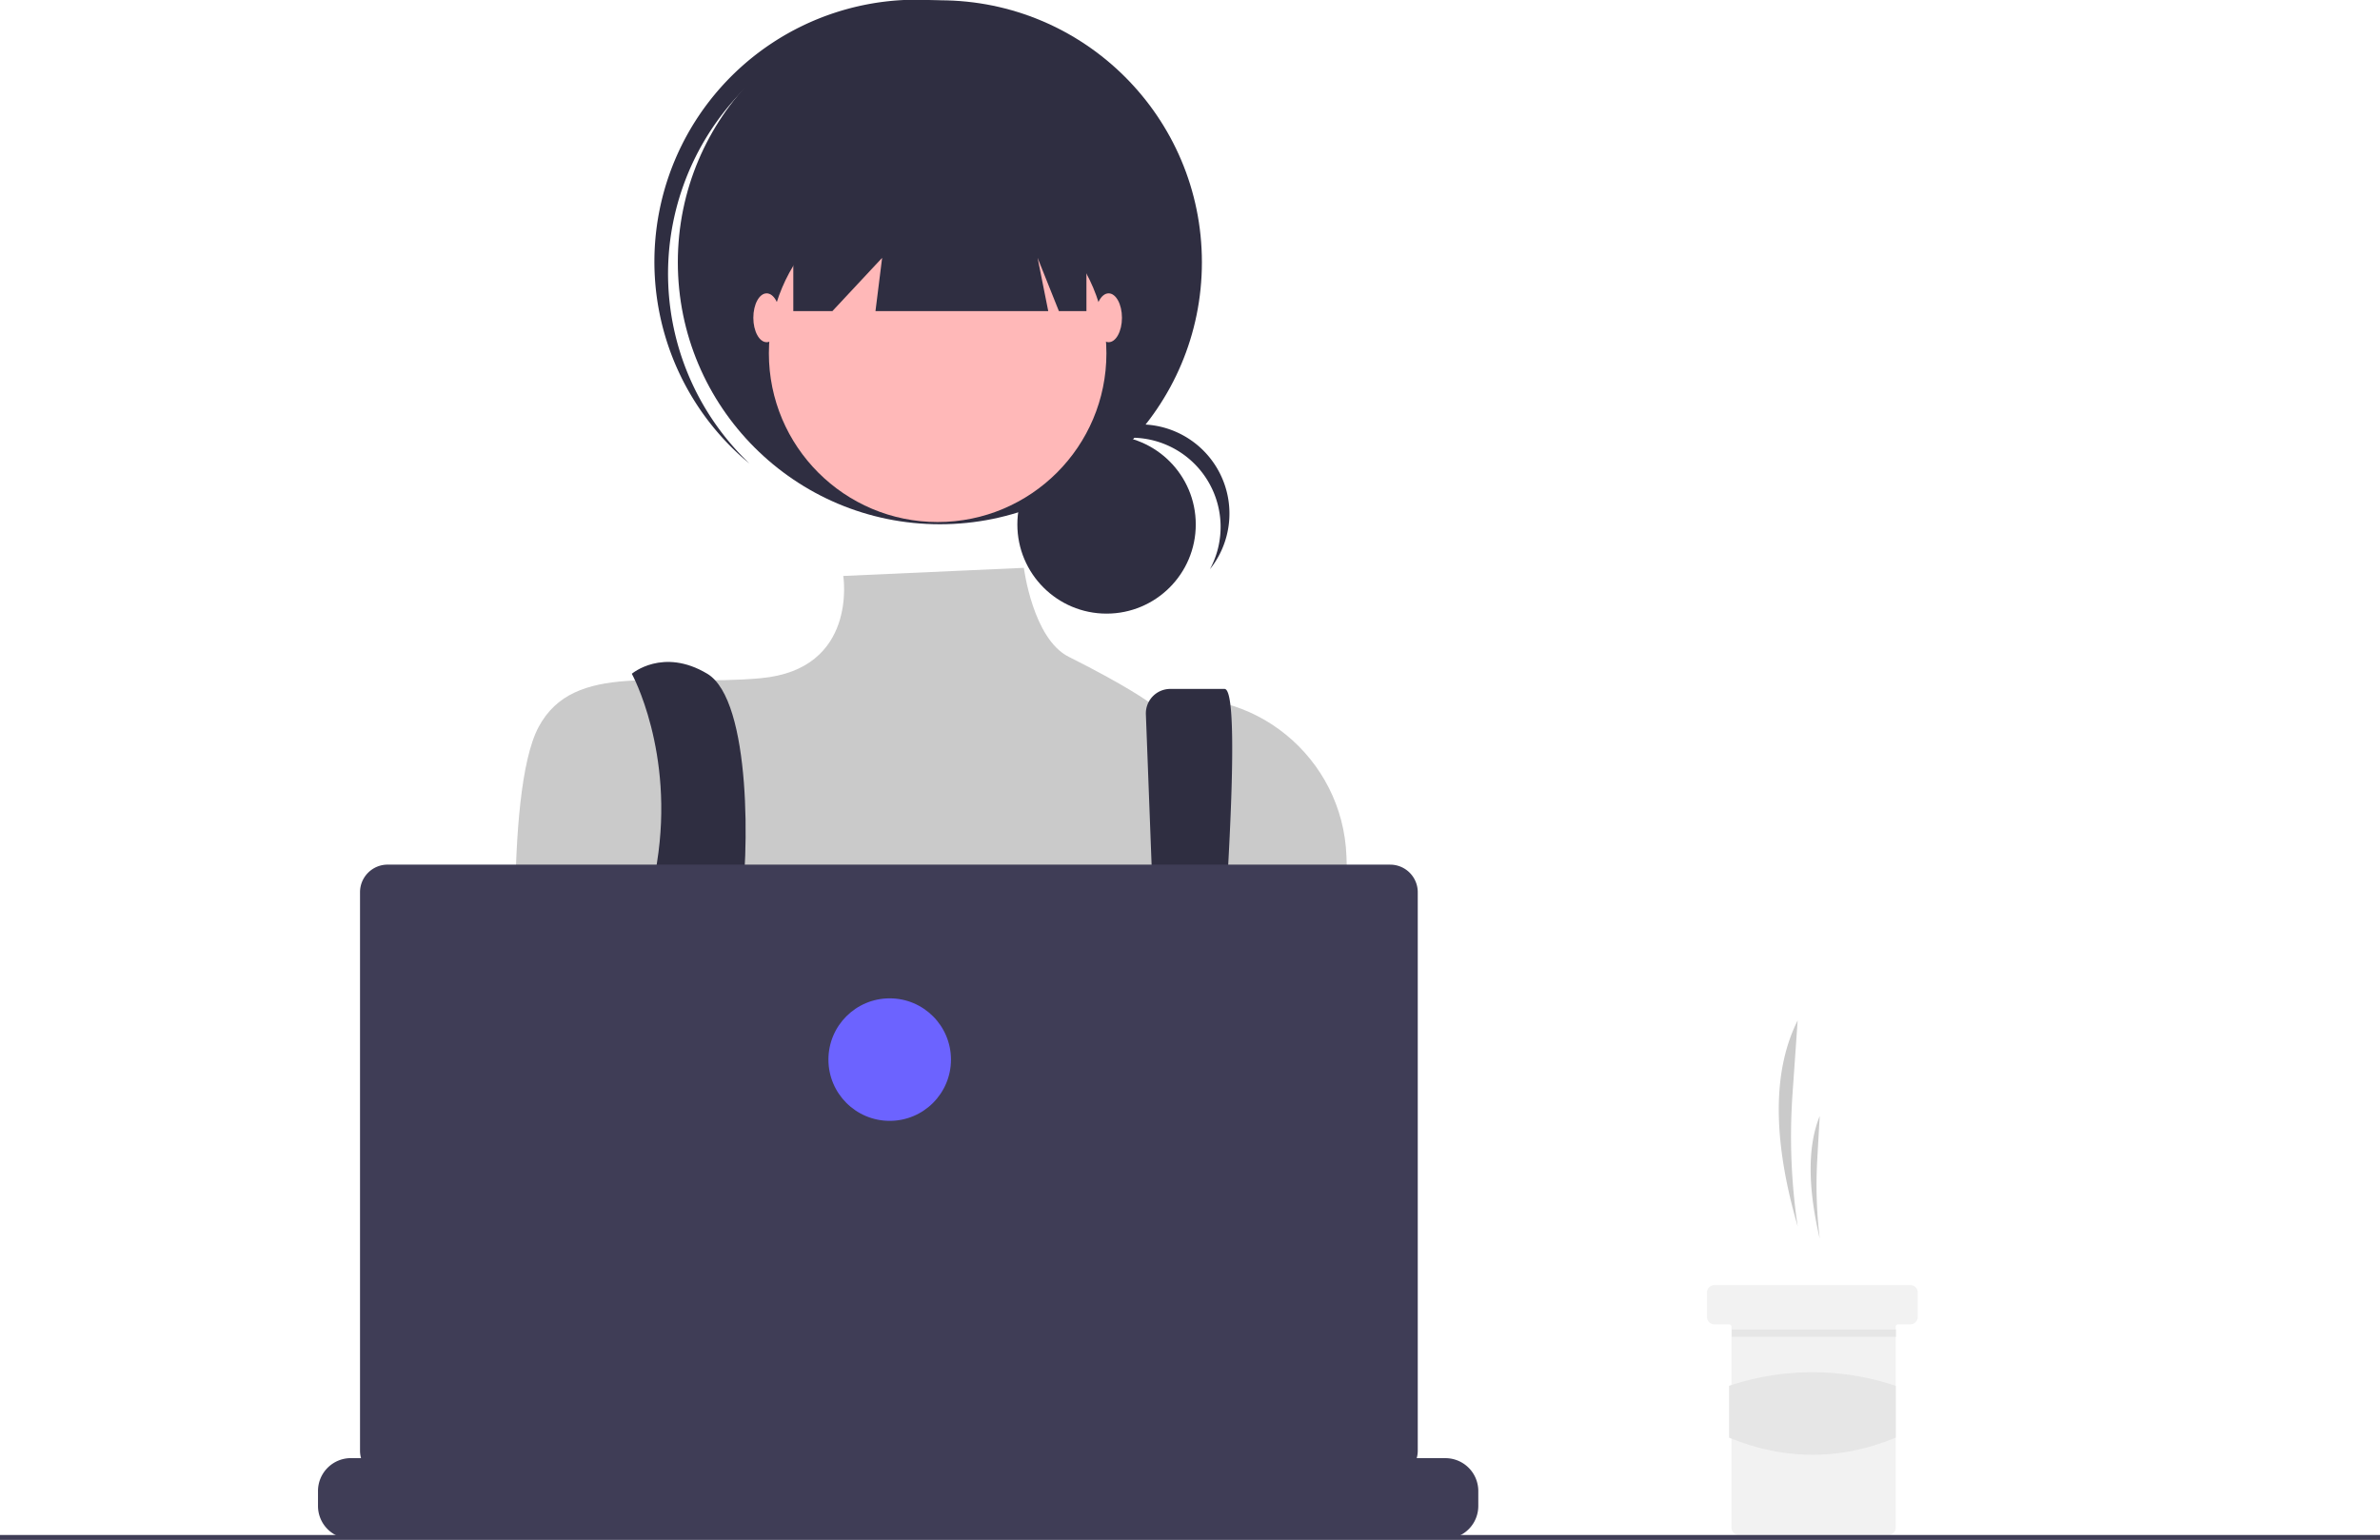 <svg xmlns="http://www.w3.org/2000/svg" width="756.73" height="489.718" viewBox="0 0 756.73 489.718">
  <g id="login" transform="translate(0 0.035)">
    <path id="Path_77" data-name="Path 77" d="M846.229,617.675h0a194.53,194.53,0,0,1-1.632-42.168l1.632-23.292h0c-8.994,17.9-6.962,41.452,0,65.46Z" transform="translate(-274.654 -227.722)" fill="#cacaca"/>
    <path id="Path_78" data-name="Path 78" d="M856.112,630.179h0a143.007,143.007,0,0,1-.785-25.1l.785-13.864h0C851.785,601.868,852.763,615.889,856.112,630.179Z" transform="translate(-277.524 -236.33)" fill="#cacaca"/>
    <path id="Path_79" data-name="Path 79" d="M877.955,662.555v7.793a2.35,2.35,0,0,1-2.338,2.338h-3.9a.777.777,0,0,0-.779.779v63.9A2.35,2.35,0,0,1,868.6,739.7H821.067a2.34,2.34,0,0,1-2.338-2.338v-63.9a.782.782,0,0,0-.779-.779h-4.676a2.34,2.34,0,0,1-2.338-2.338v-7.793a2.335,2.335,0,0,1,2.338-2.338h62.343a2.345,2.345,0,0,1,2.338,2.338Z" transform="translate(-268.191 -251.559)" fill="#f2f2f2"/>
    <rect id="Rectangle_61" data-name="Rectangle 61" width="52.212" height="2.338" transform="translate(550.608 422.763)" fill="#e6e6e6"/>
    <path id="Path_80" data-name="Path 80" d="M872.928,716.571c-17.471,7.23-35.133,7.31-52.992,0V700.1a83.221,83.221,0,0,1,52.992,0Z" transform="translate(-270.177 -259.406)" fill="#e6e6e6"/>
    <circle id="Ellipse_57" data-name="Ellipse 57" cx="28.363" cy="28.363" r="28.363" transform="translate(323.472 138.386)" fill="#2f2e41"/>
    <path id="Path_81" data-name="Path 81" d="M569.823,313.2a28.367,28.367,0,0,1,24.968,41.823,28.356,28.356,0,1,0-47.112-31.158A28.293,28.293,0,0,1,569.823,313.2Z" transform="translate(-210.087 -174.034)" fill="#2f2e41"/>
    <circle id="Ellipse_58" data-name="Ellipse 58" cx="83.315" cy="83.315" r="83.315" transform="translate(215.519 0.058)" fill="#2f2e41"/>
    <path id="Path_82" data-name="Path 82" d="M406.879,167.489a83.3,83.3,0,0,1,115.465-8.736c-.681-.648-1.355-1.3-2.063-1.93A83.316,83.316,0,1,0,409.57,281.359c.708.629,1.436,1.222,2.159,1.823a83.3,83.3,0,0,1-4.849-115.693Z" transform="translate(-173.433 -135.809)" fill="#2f2e41"/>
    <circle id="Ellipse_59" data-name="Ellipse 59" cx="53.661" cy="53.661" r="53.661" transform="translate(244.468 58.66)" fill="#ffb8b8"/>
    <path id="Path_83" data-name="Path 83" d="M486.4,367.505l-57.425,2.582s4.793,29.7-26.274,32.522-59.31-5.648-70.607,15.533-6.428,96.605-6.428,96.605S346.845,591,363.79,602.3s165.22-4.236,165.22-4.236l62.054-78.353-2.1-60.426c-1.1-31.554-29.907-55.245-60.935-49.406q-.914.172-1.841.37s-6.817-5.095-25.52-14.446C489.228,390.084,486.4,367.505,486.4,367.505Z" transform="translate(-160.855 -186.955)" fill="#cacaca"/>
    <path id="Path_84" data-name="Path 84" d="M372.26,409.671s13.648,24.764,8,60.067,18.051,109.969,18.051,109.969l16.946-4.236s-11.3-73.431-8.473-90.376,3.6-66.951-10.518-75.423S372.26,409.671,372.26,409.671Z" transform="translate(-171.37 -195.43)" fill="#2f2e41"/>
    <path id="Path_85" data-name="Path 85" d="M582,425.087l5.936,156.346,11.3,7.061S615.468,416.919,607,416.919h-17.24a7.77,7.77,0,0,0-7.77,7.77Q581.986,424.888,582,425.087Z" transform="translate(-217.659 -197.861)" fill="#2f2e41"/>
    <circle id="Ellipse_60" data-name="Ellipse 60" cx="7.061" cy="7.061" r="7.061" transform="translate(227.647 366.626)" fill="#6c63ff"/>
    <circle id="Ellipse_61" data-name="Ellipse 61" cx="7.061" cy="7.061" r="7.061" transform="translate(368.861 373.686)" fill="#6c63ff"/>
    <path id="Path_86" data-name="Path 86" d="M323.672,58.069V111.73H336.1l15.816-16.946L349.8,111.73h54.931l-3.389-16.946,6.778,16.946h8.755V58.069Z" transform="translate(-71.438 -12.824)" fill="#2f2e41"/>
    <ellipse id="Ellipse_62" data-name="Ellipse 62" cx="4.236" cy="7.767" rx="4.236" ry="7.767" transform="translate(239.525 93.258)" fill="#ffb8b8"/>
    <ellipse id="Ellipse_63" data-name="Ellipse 63" cx="4.236" cy="7.767" rx="4.236" ry="7.767" transform="translate(348.259 93.258)" fill="#ffb8b8"/>
    <path id="Path_87" data-name="Path 87" d="M613.139,740.543v4.73a10.4,10.4,0,0,1-.709,3.8,10.669,10.669,0,0,1-.756,1.559,10.472,10.472,0,0,1-9,5.112H254.682a10.472,10.472,0,0,1-9-5.112,10.667,10.667,0,0,1-.756-1.559,10.4,10.4,0,0,1-.709-3.8v-4.73a10.463,10.463,0,0,1,10.46-10.466h20.064v-2.205a.436.436,0,0,1,.435-.436h10.467a.436.436,0,0,1,.436.435v2.207h6.538v-2.205a.436.436,0,0,1,.435-.436H303.52a.436.436,0,0,1,.436.435v2.207H310.5v-2.205a.436.436,0,0,1,.435-.436H321.4a.436.436,0,0,1,.436.435v2.207h6.538v-2.205a.436.436,0,0,1,.435-.436h10.467a.436.436,0,0,1,.436.435v2.207h6.538v-2.205a.436.436,0,0,1,.435-.436h10.467a.436.436,0,0,1,.436.435v2.207h6.546v-2.205a.436.436,0,0,1,.435-.436h10.467a.436.436,0,0,1,.436.435v2.207h6.538v-2.205a.436.436,0,0,1,.435-.436h81.983a.436.436,0,0,1,.436.435v2.207h6.546v-2.205a.436.436,0,0,1,.435-.436H482.32a.441.441,0,0,1,.436.436v2.205h6.538v-2.205a.436.436,0,0,1,.435-.436H500.2a.436.436,0,0,1,.436.435v2.207h6.538v-2.205a.436.436,0,0,1,.435-.436h10.467a.436.436,0,0,1,.436.435v2.207h6.546v-2.205a.436.436,0,0,1,.435-.436h10.467a.434.434,0,0,1,.429.436v2.205h6.546v-2.205a.436.436,0,0,1,.435-.436h10.467a.436.436,0,0,1,.436.435v2.207h6.538v-2.205a.436.436,0,0,1,.435-.436h10.467a.436.436,0,0,1,.436.435v2.207h30.525a10.463,10.463,0,0,1,10.466,10.46Z" transform="translate(-143.11 -266.395)" fill="#3f3d56"/>
    <rect id="Rectangle_62" data-name="Rectangle 62" width="756.73" height="1.559" transform="translate(0 488.124)" fill="#3f3d56"/>
    <path id="Path_88" data-name="Path 88" d="M588.9,488.621H270.14a8.774,8.774,0,0,0-8.774,8.774V675a8.774,8.774,0,0,0,8.774,8.774H588.9A8.774,8.774,0,0,0,597.677,675V497.4a8.774,8.774,0,0,0-8.774-8.774Z" transform="translate(-146.895 -213.686)" fill="#3f3d56"/>
    <circle id="Ellipse_64" data-name="Ellipse 64" cx="19.482" cy="19.482" r="19.482" transform="translate(263.4 317.46)" fill="#6c63ff"/>
  </g>
</svg>
